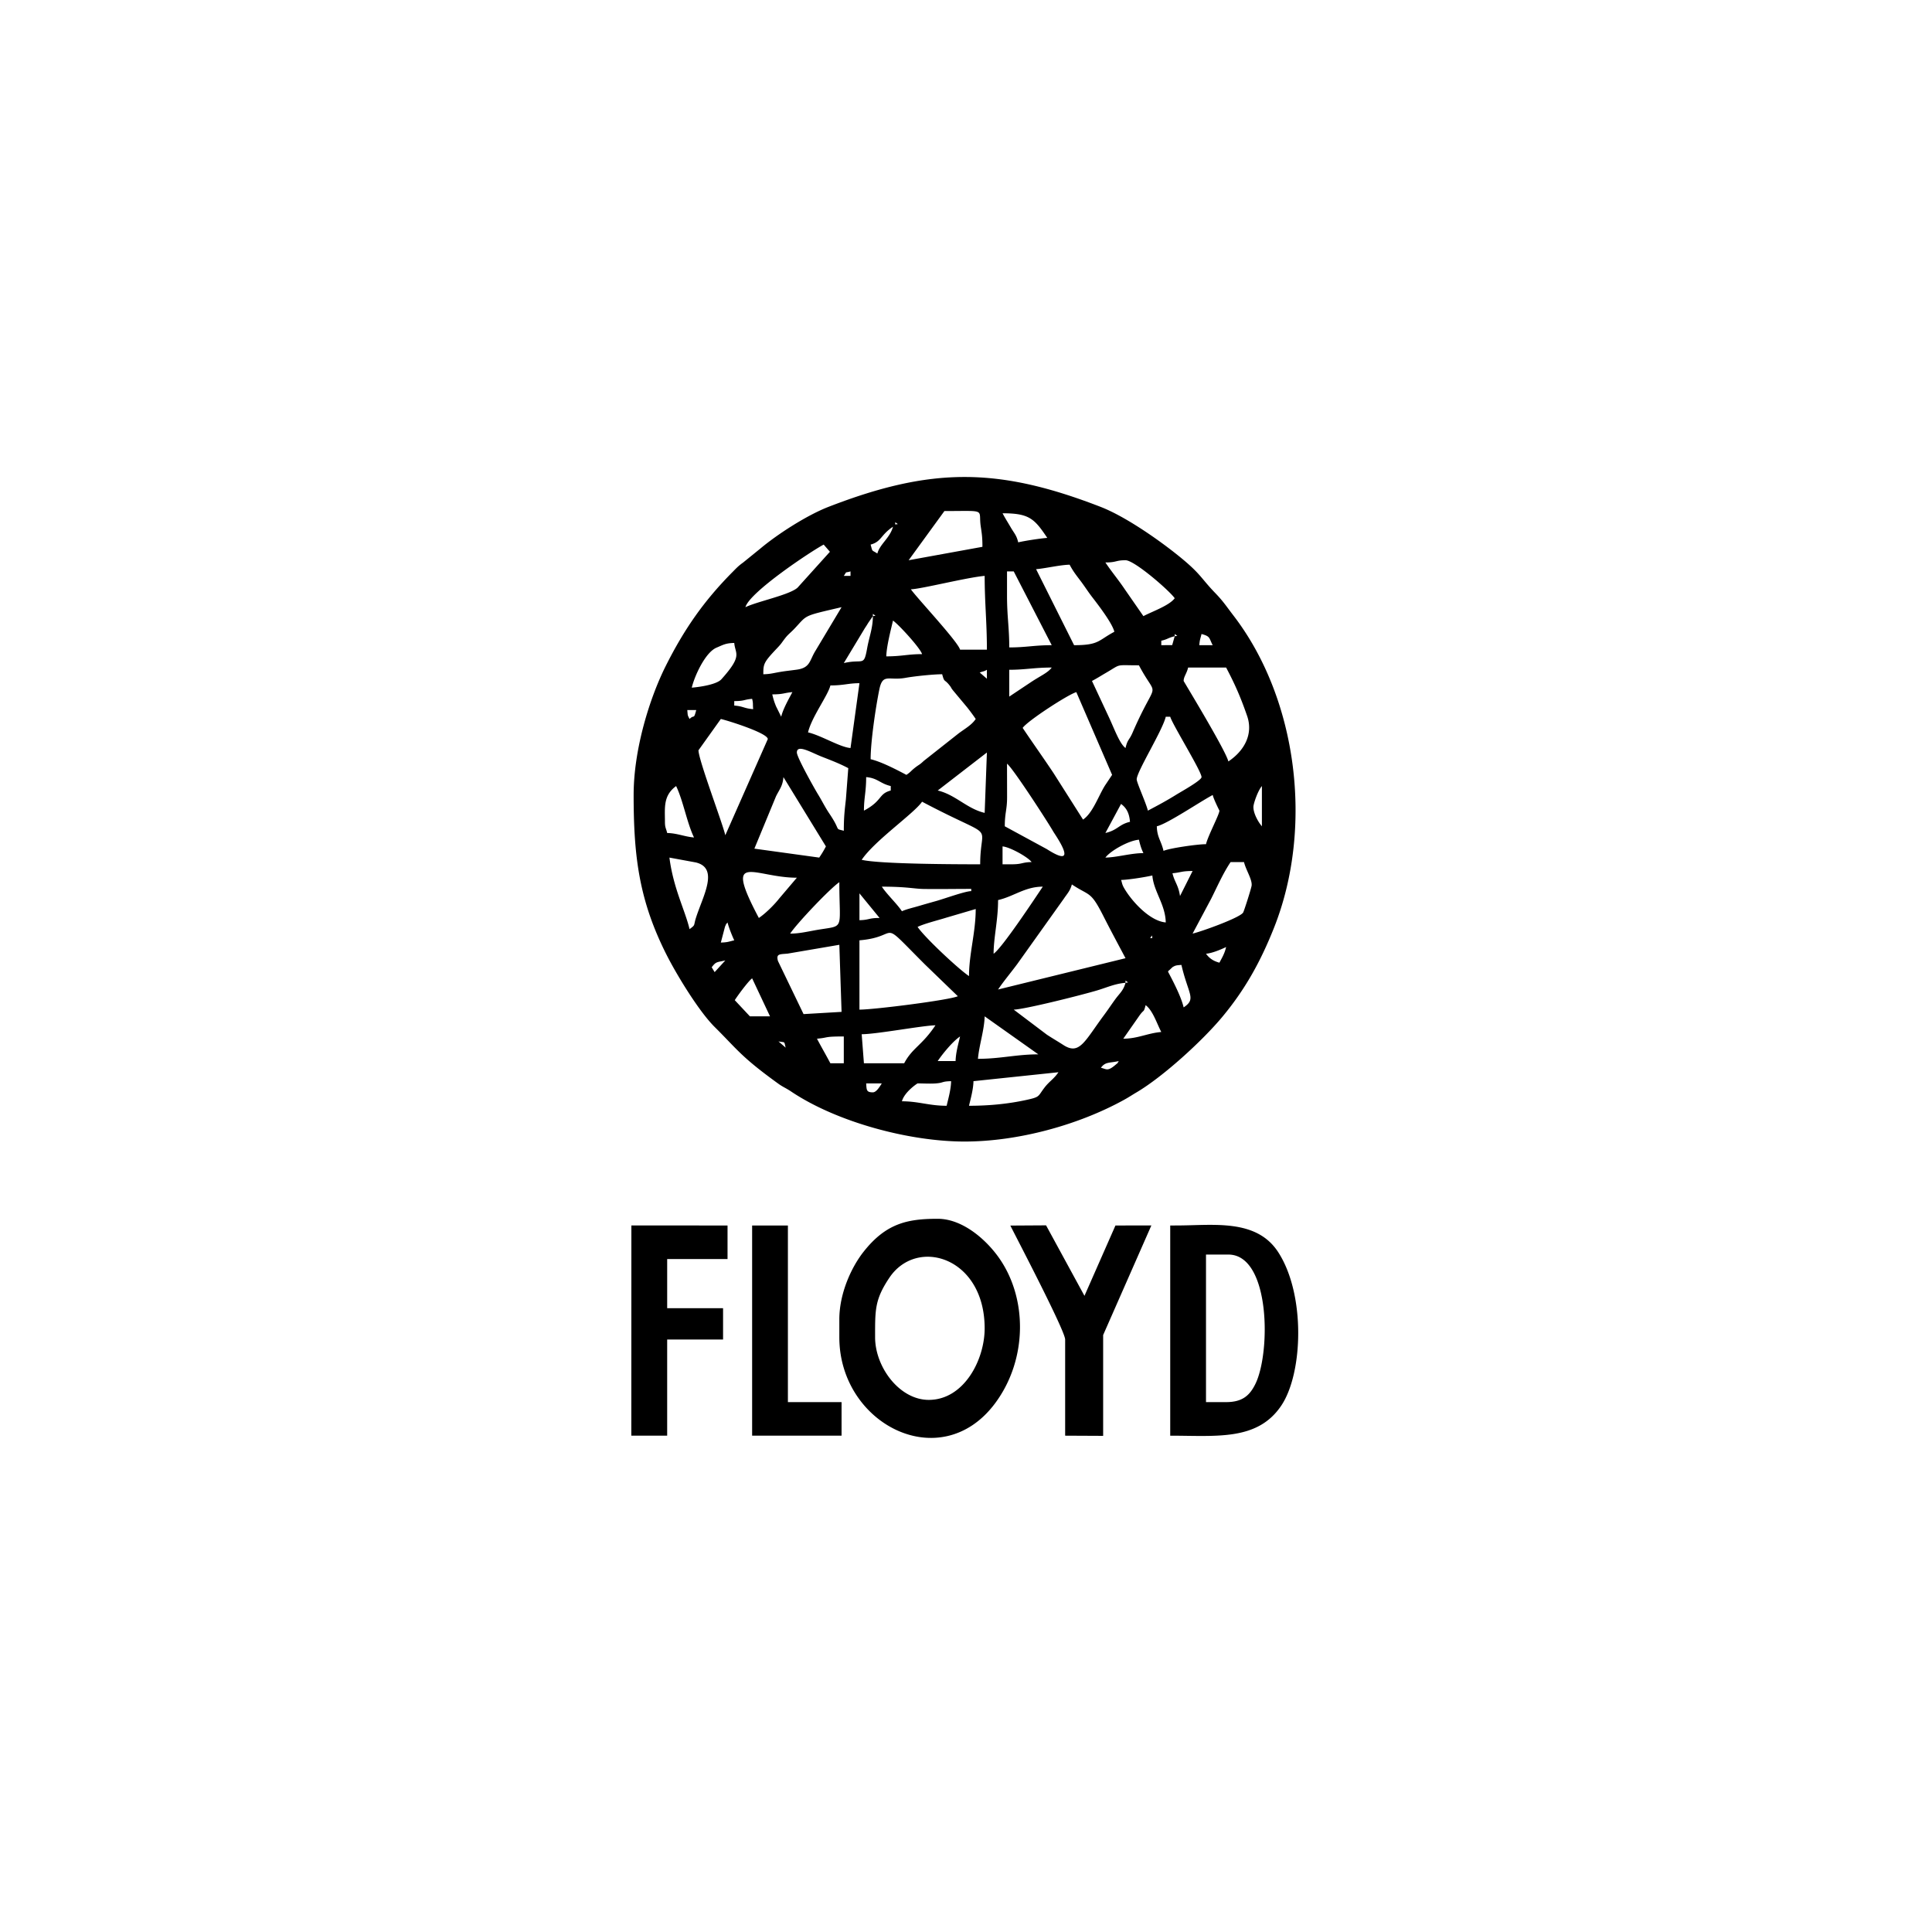 <svg xmlns="http://www.w3.org/2000/svg" width="322" height="322"><defs><clipPath id="a"><path fill="#fff" d="M0 322.025V0h322.025v322.025z"/></clipPath></defs><path fill="#fff" d="M0 322.025V0h322.025v322.025z"/><path fill="none" d="M0 322.025V0h322.025v322.025z" clip-path="url(&quot;#a&quot;)"/><path d="M158.52 180.196c-1.67.037-1.156.271-2.604.377-.874.064-2.075-.005-2.986-.005-.087.027-2.195 1.435-2.608 2.981 2.79 0 4.51.746 7.452.746.28-1.197.716-2.708.745-4.1zm-11.552.372h-2.609c.089 1.053-.007 1.49 1.118 1.49.617 0 1.21-1.069 1.49-1.49zm14.532 3.727zm0 0c3.387 0 6.532-.317 9.48-.955 2.425-.527 1.937-.558 3.12-2.096.786-1.02 1.559-1.422 2.306-2.539l-14.16 1.49c-.031 1.392-.466 2.903-.746 4.1zm21.986-6.335c.948.22 1.094.658 2.462-.513.798-.68.05.035.519-.605-1.534.357-2.217.076-2.981 1.118zm-20.495-1.49c3.728 0 6.434-.746 10.061-.746l-8.943-6.335c-.05 2.252-.933 4.862-1.118 7.08zm-32.046-1.864c-.3-1.122.004-.818-1.197-1.037m30.262-.826c-1.247.835-2.96 2.955-3.726 4.099h2.98c.032-1.391.468-2.9.746-4.1zm-21.613 4.472h2.236v-4.472c-3.455 0-2.436.203-4.472.373.764 1.444 1.472 2.655 2.236 4.099zm48.815-4.1c2.405 0 4.054-.928 6.335-1.117-.73-1.382-1.408-3.592-2.608-4.472-.348 1.303-.22.632-.966 1.641l-2.76 3.949zm-31.301-2.235c-2.194.05-9.837 1.49-12.297 1.49l.373 4.845h6.707c1.371-2.59 2.94-2.933 5.217-6.335zm-30.556-7.825zm0 0c-.661.484-2.452 2.934-2.894 3.639l2.521 2.695h3.354zm17.886 5.216c2.494 0 15.078-1.603 16.396-2.235l-5.496-5.31c-8.041-8.04-3.722-4.604-10.9-4.006zm44.344-4.471c-1.77.147-3.088.776-4.702 1.26-2.597.778-12.1 3.171-13.93 3.211l5.52 4.17c.992.651 1.756 1.081 2.759 1.729 2.69 1.737 3.53-.621 6.779-5.001.759-1.022 1.111-1.587 1.858-2.613.742-1.019 1.37-1.457 1.716-2.756zm.435-.062l-.435-.31v.372zm9.253 4.16c2.162-1.446.786-2.11-.372-7.08-.856.072-.965.063-1.488.376l-.573.544c-.028-.062-.115.135-.175.199.815 1.54 2.187 4.154 2.608 5.962zm-76.39-7.825c-1.4.327-1.527.153-2.266 1.139l.489.81zm10.41-1.14c-1.308.133-1.988-.027-1.63 1.241l4.263 8.843 6.334-.373-.372-11.179zm56.292.768c-1.273-2.407-2.492-4.66-3.72-7.085-2.132-4.204-2.256-3.225-5.223-5.212-.29 1.082-.729 1.472-1.342 2.385l-7.754 10.878c-1.105 1.493-2.248 2.829-3.201 4.25zm16.768-1.863c-.809.388-2.298 1.03-3.353 1.118.55.751 1.192 1.212 2.235 1.49.468-.882.865-1.518 1.118-2.608zm-81.979-1.118c-.337-.702-.93-2.172-1.118-2.981-.414.598.082-.404-.42.698l-.698 2.655c1.135-.026 1.359-.167 2.236-.372zm69.62-.808l-.31.435h.372zm-30.494 6.77zm0 0c0-3.69 1.118-7.293 1.118-11.18l-4.897 1.439c-1.436.453-3.608.975-4.791 1.543 1.152 1.72 6.763 6.988 8.57 8.198zm-29.81-7.08c1.376 0 2.545-.261 3.951-.52 5.323-.983 4.247.424 4.247-8.05-1.53 1.024-7.012 6.798-8.198 8.57zm14.905-2.609l-3.354-4.099v4.472c1.688-.04 1.485-.373 3.354-.373zm27.202-5.216c-2.96 0-4.794 1.616-7.452 2.235 0 3.387-.746 6.236-.746 8.944 1.389-.93 6.7-8.942 8.198-11.18zm-23.475 4.099c.703-.337 1.877-.6 2.84-.885 1.069-.317 1.873-.54 2.898-.83 1.415-.399 4.816-1.64 5.813-1.64v-.372c-2.6 0-5.243.048-7.838.014-1.756-.023-2.782-.386-7.067-.386.92 1.375 2.484 2.799 3.354 4.099zm48.442 3.726zm0 0c1.464-.34 7.844-2.624 8.42-3.504.155-.24 1.374-4.056 1.422-4.52.106-1.02-.969-2.6-1.272-3.9H205.1c-1.249 1.864-2.14 3.91-3.227 6.09zm-11.415-7.59c1.234 2.146 4.256 5.503 6.943 5.727-.067-3.022-2.012-5.141-2.236-7.826-1.136.266-3.943.718-5.216.746.169.38.104.649.509 1.354zm-57.45 1.7l2.909-3.426c-7.133 0-12.362-4.683-6.335 6.707 1.104-.737 2.567-2.183 3.425-3.282zm68.865-4.544c-1.887 0-1.916.253-3.354.373.35 1.497.967 1.91 1.258 3.796zm-87.196-2.236c.663 5.163 2.625 8.8 3.353 11.925 1.047-.767.634-.519 1.076-1.905 1.146-3.593 3.894-8.257-.023-9.21l-4.406-.81zm60.366.746c-.613-.837-3.603-2.505-4.844-2.609v2.981h1.49c1.873 0 1.67-.335 3.354-.372zm18.632-1.49c-.356-.742-.534-1.333-.745-2.237-1.767.148-4.783 1.88-5.59 2.981 1.984-.043 4.253-.745 6.335-.745zm-36.89-8.571c-1.285 1.919-7.92 6.491-10.062 9.688 3.068.714 15.783.745 19.75.745 0-7.418 3.12-3.656-9.689-10.433zm-24.352-.876l-3.596 8.7 10.806 1.491a16.48 16.48 0 001.118-1.863l-7.08-11.551c-.124 1.504-.637 1.989-1.248 3.223zm-18.129 6.092c1.703.04 2.882.614 4.472.746-1.191-2.483-1.79-6.088-2.981-8.57-2.185 1.601-1.864 3.632-1.864 5.961 0 1.006.179 1.028.373 1.863zm56.65-5.954c0 2.112-.382 2.568-.382 4.836l7.004 3.803c5.682 3.64 1.41-2.343 1.07-2.935-.912-1.597-6.747-10.602-7.702-11.301 0 1.866.01 3.732.01 5.597zm20.485 4.091c-.121-1.448-.59-2.321-1.49-2.98l-2.609 4.843c2.065-.48 2.227-1.426 4.1-1.863zm14.905-1.863c0-.01-.939-1.843-1.118-2.608-2.12 1.122-7.544 4.804-9.315 5.216.042 1.854.715 2.373 1.118 4.1.883-.423 5.587-1.118 7.08-1.118.327-1.402 2.235-4.961 2.235-5.59zm5.67-.697c-.065 1.048.758 2.554 1.41 3.305v-6.707c-.69.797-1.38 2.882-1.41 3.402zm-64.918.697zm0 0c3.131-1.657 2.382-2.795 4.471-3.354v-.745c-1.812-.422-2.166-1.329-4.099-1.49 0 2.49-.372 3.434-.372 5.59zm52.094-2.683c.692-.432 4.173-2.358 4.173-2.906 0-.974-4.886-8.823-5.217-10.061h-.745c-.53 2.277-4.844 9.157-4.844 10.433 0 .547 1.573 3.97 1.863 5.217 1.747-.924 3.068-1.624 4.77-2.683zm-31.6-7.005l-8.197 6.334c2.954.688 4.872 3.039 7.825 3.727zm-31.673 0c0 .796 2.967 6.063 3.501 6.932.75 1.219 1.152 2.115 1.938 3.28 2.007 2.979.754 2.394 2.386 2.83 0-2.321.152-3.486.348-5.242l.397-5.192c-1.437-.76-2.784-1.272-4.42-1.913-1.727-.678-4.15-2.14-4.15-.695zm-4.844-2.236c0-1-6.577-3.064-7.826-3.354l-3.726 5.217c0 1.587 3.987 12.078 4.472 14.16zm42.48-1.863zm0 0c1.71 2.552 3.386 4.892 5.142 7.527l4.919 7.75c1.61-1.077 2.557-3.91 3.65-5.667l1.194-1.785-5.962-13.787c-1.321.352-8.165 4.8-8.943 5.962zm-19.377 7.825zm0 0c.74-.495.748-.657 1.422-1.186.7-.552.722-.43 1.469-1.14l5.831-4.602c1.103-.815 2.157-1.383 2.83-2.388a34.16 34.16 0 00-1.421-1.931l-2.374-2.845c-.438-.556-.168-.332-.609-.88-.85-1.058-.798-.346-1.186-1.797-1.477 0-4.605.327-6.11.598-2.813.51-3.8-.835-4.37 1.964-.583 2.86-1.444 8.594-1.444 11.599 1.807.42 4.423 1.794 5.962 2.608zm-35.028-10.806h-1.49c.085 1.024.035.81.372 1.49.834-.815.67.194 1.118-1.49zm9.316-1.864c-1.435.12-1.202.373-2.981.373v.745c1.59.132 1.56.468 3.15.6-.083-1.006.03-.868-.169-1.718zm17.886-2.608c-1.858 0-2.58.373-4.844.373-.382 1.64-3.128 5.262-3.726 7.825 2.214.515 5.294 2.46 7.08 2.608zm-11.178 1.49c-1.437.12-1.468.373-3.354.373.18.773.317 1.222.626 1.984l.864 1.743c.303-1.297 1.27-2.977 1.864-4.1zm72.663 11.552c2.69-1.8 4.17-4.57 3.125-7.59-1.104-3.194-2.079-5.377-3.498-8.06h-6.334c-.238 1.023-.746 1.515-.746 2.235 0 .062 7.026 11.583 7.453 13.415zm-20.003-7.572c.964 2.023 1.85 4.594 2.862 5.336.35-1.495.602-1.246 1.17-2.555 4.17-9.599 4.3-5.12 1.066-11.232-4.054 0-2.84-.29-5.467 1.24-.938.547-1.483.906-2.359 1.368zm-20.241-6.215v-1.49c-.49.293-.429.189-1.198.453zm3.726 2.98zm0 0c1.217-.813 2.254-1.502 3.577-2.384 1.652-1.1 2.865-1.588 3.503-2.46-2.947 0-4.374.373-7.08.373zm-47.978-2.889c3.599-4.007 2.3-4.167 2.144-6.053-1.469.032-1.854.324-2.947.78-1.885.785-3.686 4.758-4.133 6.672 1.402-.116 4.158-.53 4.936-1.399zm33.445-4.19c-.26-.974-3.936-4.983-4.844-5.59-.356 1.528-1.08 4.31-1.118 5.962 2.607 0 3.563-.372 5.962-.372zm46.207-1.49h2.235c-.649-1.227-.361-1.463-1.863-1.864-.202.846-.288.859-.372 1.863zm-4.1-1.491c-1.154.27-1.078.476-2.235.745v.745l1.818-.014.418-1.476m.434-.062l-.434-.31v.372zm-51.5-2.19c-.247.404-.257.427-.58.912l-3.504 5.811c3.234-.753 3.323.674 3.885-2.45.357-1.982.96-3.383.96-5.375zm23.49 4.115c2.844 0 4.157-.373 7.08-.373l-6.334-12.297h-1.118v4.1c0 3.389.373 5.244.373 8.57zm-22.295-5.28l-.435-.31v.373zm-18.694 9.751c1.24-.027 1.65-.201 2.944-.411.972-.157 1.408-.186 2.626-.354 2.184-.3 2.122-1.424 3.007-2.956l4.465-7.458c-6.64 1.548-5.61 1.226-7.91 3.641-.548.576-.994.889-1.475 1.505-.637.813-.553.834-1.33 1.653-2.285 2.406-2.327 2.654-2.327 4.38zm32.792-4.099h4.472c0-4.606-.373-7.806-.373-12.296-2.902.242-10.612 2.198-12.297 2.235.854 1.275 7.835 8.703 8.198 10.062zm-19.377-12.296h1.118v-.746c-1.047.31-.53-.099-1.118.746zm38.381 11.551c4.195 0 4.003-.804 6.708-2.236-.325-1.395-2.641-4.418-3.624-5.69-.777-1.001-1.269-1.812-2.028-2.816-.75-.99-1.227-1.587-1.801-2.673-1.658.038-3.978.612-5.59.746zm8.5-9.243l3.052 4.399c1.467-.776 4.322-1.76 5.217-2.981-.789-1.178-6.69-6.335-8.198-6.335-1.654 0-1.46.373-3.354.373 1.08 1.611 2.19 2.908 3.282 4.544zm-63.277 2.908zm0 0c2.033-.975 7.298-2.023 8.68-3.245l5.401-5.99-1.039-1.198c-2.09 1.105-12.376 7.938-13.042 10.433zm39.5-10.06c0-1.72-.122-2.298-.286-3.44-.423-2.923 1.138-2.523-6.05-2.523l-5.962 8.198zm-18.632-.373c.347 1.302.142.837 1.118 1.49.425-1.59 2.105-2.585 2.608-4.471-2.107 1.411-1.899 2.493-3.726 2.98zm4.533-3.416l-.434-.31v.372zm18.821.557c.586 1.005.962 1.288 1.24 2.486 1.169-.272 3.59-.64 4.844-.745-2.15-3.213-3.019-4.1-7.453-4.1.463.875.823 1.422 1.37 2.36zM105.606 132.5c0-7.684 2.712-16.241 5.342-21.487 3.1-6.184 6.397-10.894 11.147-15.683.742-.75.964-1 1.77-1.584l2.881-2.337c3.008-2.512 7.836-5.575 11.328-6.93 17.124-6.64 28.238-6.64 45.364 0 3.838 1.49 8.963 4.982 12.416 7.706 4.355 3.436 4.115 3.998 6.723 6.692 1.312 1.356 1.846 2.216 2.997 3.71 10.69 13.9 13.383 35.375 6.758 52.05-2.212 5.568-4.779 10.241-8.623 14.854-3.355 4.026-9.889 9.973-14.27 12.56-.774.456-1.269.798-2.098 1.256-7.647 4.217-17.7 6.95-26.586 6.95-9.207 0-21.286-3.227-28.915-8.348-.82-.55-1.38-.76-2.085-1.268-6.255-4.51-6.864-5.728-10.643-9.478-2.622-2.6-6.327-8.679-8.043-12.08-4.527-8.984-5.463-16.233-5.463-26.583zm58.503 88.888c0-11.867-11.29-15.283-15.882-8.43-2.45 3.657-2.377 5.373-2.377 9.92 0 4.963 4.057 10.436 8.943 10.436 5.84 0 9.316-6.631 9.316-11.926zm-20.195-12.742c3.745-4.756 7.311-5.515 12.37-5.515 3.96 0 7.718 3.158 9.918 6.103 5.138 6.88 5.105 17.352-.376 24.678-9.069 12.121-25.938 3.425-25.938-11.033v-2.98c0-4.378 2.046-8.74 4.026-11.253zm65.291 22.067c2.606-5.193 2.554-21.62-4.48-21.62H201v24.592h3.353c2.74 0 3.93-1.132 4.852-2.972zm-13.064-26.468c6.006 0 13.207-1.17 16.859 4.397 4.61 7.03 4.197 20.224.53 25.65-3.968 5.875-10.771 4.989-18.493 4.989v-35.03zm-27.75.016l5.954-.036 6.399 11.749 5.164-11.724 5.987-.012-8.037 18.268v16.804l-6.334-.03v-16.027c0-1.44-8.007-16.744-9.133-18.992zm-63.161-.02l16.026.008v5.589h-10.06v8.198h9.315v5.217h-9.316v16.021l-5.976.004zm20.125.008h5.962v29.436h8.943v5.59h-14.905z"/></svg>